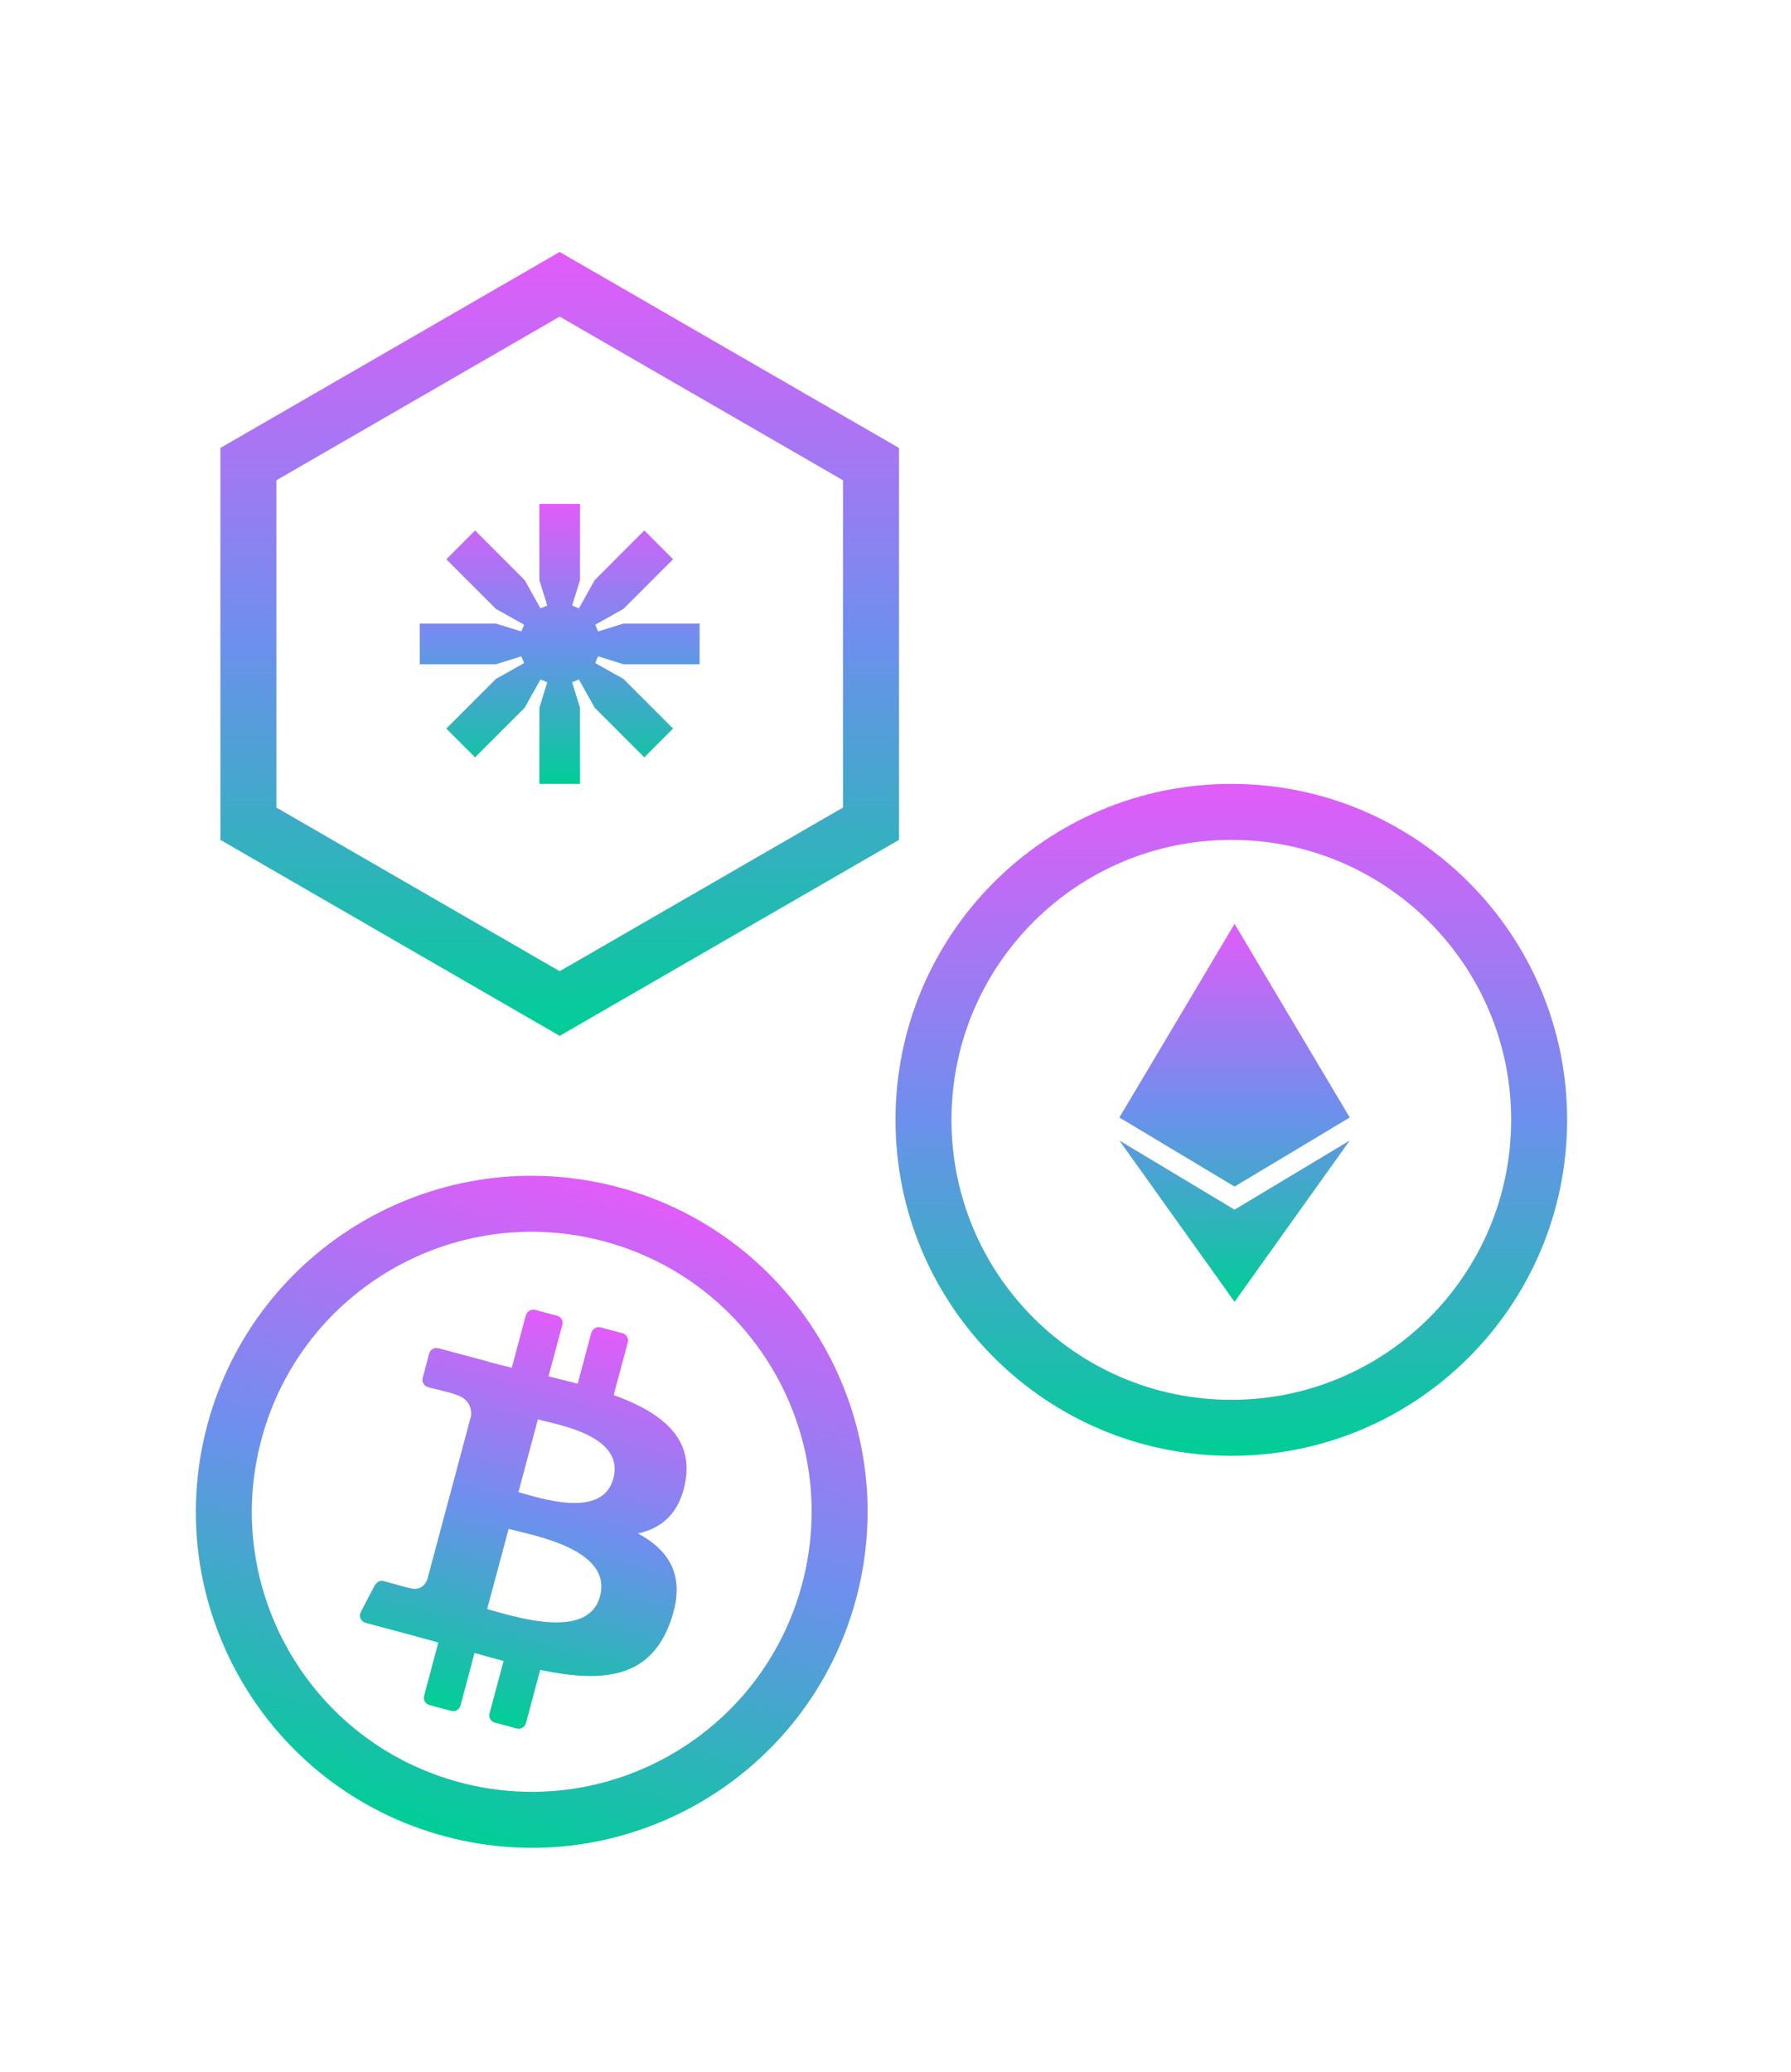 <?xml version="1.0" encoding="UTF-8"?> <svg xmlns="http://www.w3.org/2000/svg" width="64" height="74" viewBox="0 0 64 74" fill="none"><path fill-rule="evenodd" clip-rule="evenodd" d="M20 11.309L9.876 17.155V28.845L20 34.691L30.124 28.845V17.155L20 11.309ZM32.124 16L20 9L7.876 16V30L20 37L32.124 30V16Z" fill="url(#paint0_linear_82_1513)"></path><path d="M24.052 19.976L22.278 21.75L21.27 22.314L21.371 22.556L22.278 22.274H25V23.726H22.278L21.371 23.444L21.27 23.685L22.278 24.25L24.052 26.024L23.024 27.052L21.25 25.278L20.686 24.27L20.444 24.371L20.726 25.278V28H19.274V25.278L19.556 24.371L19.314 24.27L18.75 25.278L16.976 27.052L15.948 26.024L17.722 24.25L18.73 23.685L18.629 23.444L17.722 23.726H15V22.274H17.722L18.629 22.556L18.73 22.314L17.722 21.75L15.948 19.976L16.976 18.948L18.75 20.722L19.314 21.73L19.556 21.629L19.274 20.722V18H20.726V20.722L20.444 21.629L20.686 21.73L21.25 20.722L23.024 18.948L24.052 19.976Z" fill="url(#paint1_linear_82_1513)"></path><path fill-rule="evenodd" clip-rule="evenodd" d="M16.413 63.659C21.747 65.089 27.231 61.923 28.66 56.588C30.09 51.253 26.924 45.77 21.589 44.341C16.254 42.911 10.771 46.077 9.342 51.412C7.912 56.746 11.078 62.23 16.413 63.659ZM15.895 65.591C22.297 67.306 28.877 63.507 30.592 57.106C32.307 50.704 28.508 44.124 22.107 42.409C15.705 40.694 9.125 44.492 7.41 50.894C5.694 57.296 9.493 63.876 15.895 65.591Z" fill="url(#paint2_linear_82_1513)"></path><path d="M22.797 54.772C23.654 54.59 24.307 54.038 24.499 52.881C24.763 51.3 23.57 50.427 21.93 49.83L22.428 47.967C22.43 47.961 22.434 47.956 22.436 47.95C22.474 47.808 22.39 47.662 22.248 47.624L21.463 47.414C21.395 47.395 21.323 47.405 21.261 47.44C21.2 47.476 21.156 47.534 21.137 47.602L21.131 47.6L20.643 49.426C20.301 49.334 19.95 49.247 19.6 49.161L20.087 47.345C20.089 47.337 20.095 47.331 20.097 47.323C20.135 47.181 20.051 47.035 19.909 46.997L19.124 46.787C19.056 46.769 18.983 46.778 18.922 46.813C18.861 46.849 18.817 46.907 18.798 46.975L18.799 46.976L18.792 46.974L18.288 48.855C18.005 48.785 17.727 48.717 17.457 48.645L17.459 48.638L15.663 48.157L15.663 48.16C15.629 48.151 15.594 48.148 15.559 48.153C15.524 48.157 15.491 48.169 15.46 48.186C15.43 48.204 15.404 48.227 15.382 48.255C15.361 48.282 15.345 48.314 15.336 48.348L15.104 49.217C15.065 49.359 15.15 49.506 15.292 49.544L15.293 49.544L15.292 49.548C15.292 49.548 16.258 49.786 16.237 49.799C16.764 49.941 16.854 50.293 16.834 50.57L16.182 53.007L16.179 53.016L15.266 56.428C15.199 56.588 15.03 56.827 14.662 56.729C14.675 56.748 13.716 56.475 13.716 56.475L13.715 56.476C13.714 56.476 13.713 56.474 13.711 56.474C13.587 56.441 13.465 56.503 13.409 56.613L13.399 56.609L12.877 57.609L12.882 57.612C12.879 57.621 12.872 57.628 12.869 57.638C12.833 57.774 12.911 57.912 13.043 57.957L13.041 57.961L14.735 58.414C15.05 58.498 15.359 58.587 15.663 58.67L15.154 60.576L15.155 60.576C15.117 60.718 15.201 60.864 15.343 60.902L16.128 61.112C16.196 61.13 16.268 61.121 16.329 61.085C16.391 61.05 16.435 60.992 16.453 60.924L16.454 60.924L16.957 59.041C17.312 59.144 17.657 59.24 17.995 59.329L17.493 61.203L17.494 61.203C17.456 61.345 17.54 61.491 17.682 61.529L18.466 61.739C18.535 61.757 18.607 61.747 18.668 61.712C18.73 61.677 18.774 61.619 18.792 61.55L18.792 61.55L18.794 61.551L19.303 59.648C21.525 60.108 23.204 59.967 23.944 57.962C24.54 56.349 23.959 55.402 22.797 54.772ZM19.221 50.7C19.956 50.896 22.327 51.28 21.917 52.813C21.523 54.284 19.261 53.495 18.526 53.298L19.221 50.7ZM17.408 57.475L18.175 54.61C19.057 54.846 21.892 55.333 21.441 57.018C21.009 58.635 18.291 57.71 17.408 57.475Z" fill="url(#paint3_linear_82_1513)"></path><path fill-rule="evenodd" clip-rule="evenodd" d="M44 50C49.523 50 54 45.523 54 40C54 34.477 49.523 30 44 30C38.477 30 34 34.477 34 40C34 45.523 38.477 50 44 50ZM44 52C50.627 52 56 46.627 56 40C56 33.373 50.627 28 44 28C37.373 28 32 33.373 32 40C32 46.627 37.373 52 44 52Z" fill="url(#paint4_linear_82_1513)"></path><path d="M44.116 33L40 39.915L44.116 42.384L48.232 39.915L44.116 33ZM40 40.738L44.116 46.5L48.232 40.738L44.116 43.207L40 40.738Z" fill="url(#paint5_linear_82_1513)"></path><defs><linearGradient id="paint0_linear_82_1513" x1="20" y1="9" x2="20" y2="37" gradientUnits="userSpaceOnUse"><stop stop-color="#E15CF9"></stop><stop offset="0.49" stop-color="#6E8FEE"></stop><stop offset="1" stop-color="#00CE96"></stop></linearGradient><linearGradient id="paint1_linear_82_1513" x1="20" y1="18" x2="20" y2="28" gradientUnits="userSpaceOnUse"><stop stop-color="#E15CF9"></stop><stop offset="0.49" stop-color="#6E8FEE"></stop><stop offset="1" stop-color="#00CE96"></stop></linearGradient><linearGradient id="paint2_linear_82_1513" x1="22.107" y1="42.409" x2="15.895" y2="65.591" gradientUnits="userSpaceOnUse"><stop stop-color="#E15CF9"></stop><stop offset="0.49" stop-color="#6E8FEE"></stop><stop offset="1" stop-color="#00CE96"></stop></linearGradient><linearGradient id="paint3_linear_82_1513" x1="21.207" y1="47.345" x2="17.425" y2="61.46" gradientUnits="userSpaceOnUse"><stop stop-color="#E15CF9"></stop><stop offset="0.49" stop-color="#6E8FEE"></stop><stop offset="1" stop-color="#00CE96"></stop></linearGradient><linearGradient id="paint4_linear_82_1513" x1="44" y1="28" x2="44" y2="52" gradientUnits="userSpaceOnUse"><stop stop-color="#E15CF9"></stop><stop offset="0.49" stop-color="#6E8FEE"></stop><stop offset="1" stop-color="#00CE96"></stop></linearGradient><linearGradient id="paint5_linear_82_1513" x1="44.116" y1="33" x2="44.116" y2="46.5" gradientUnits="userSpaceOnUse"><stop stop-color="#E15CF9"></stop><stop offset="0.49" stop-color="#6E8FEE"></stop><stop offset="1" stop-color="#00CE96"></stop></linearGradient></defs></svg> 